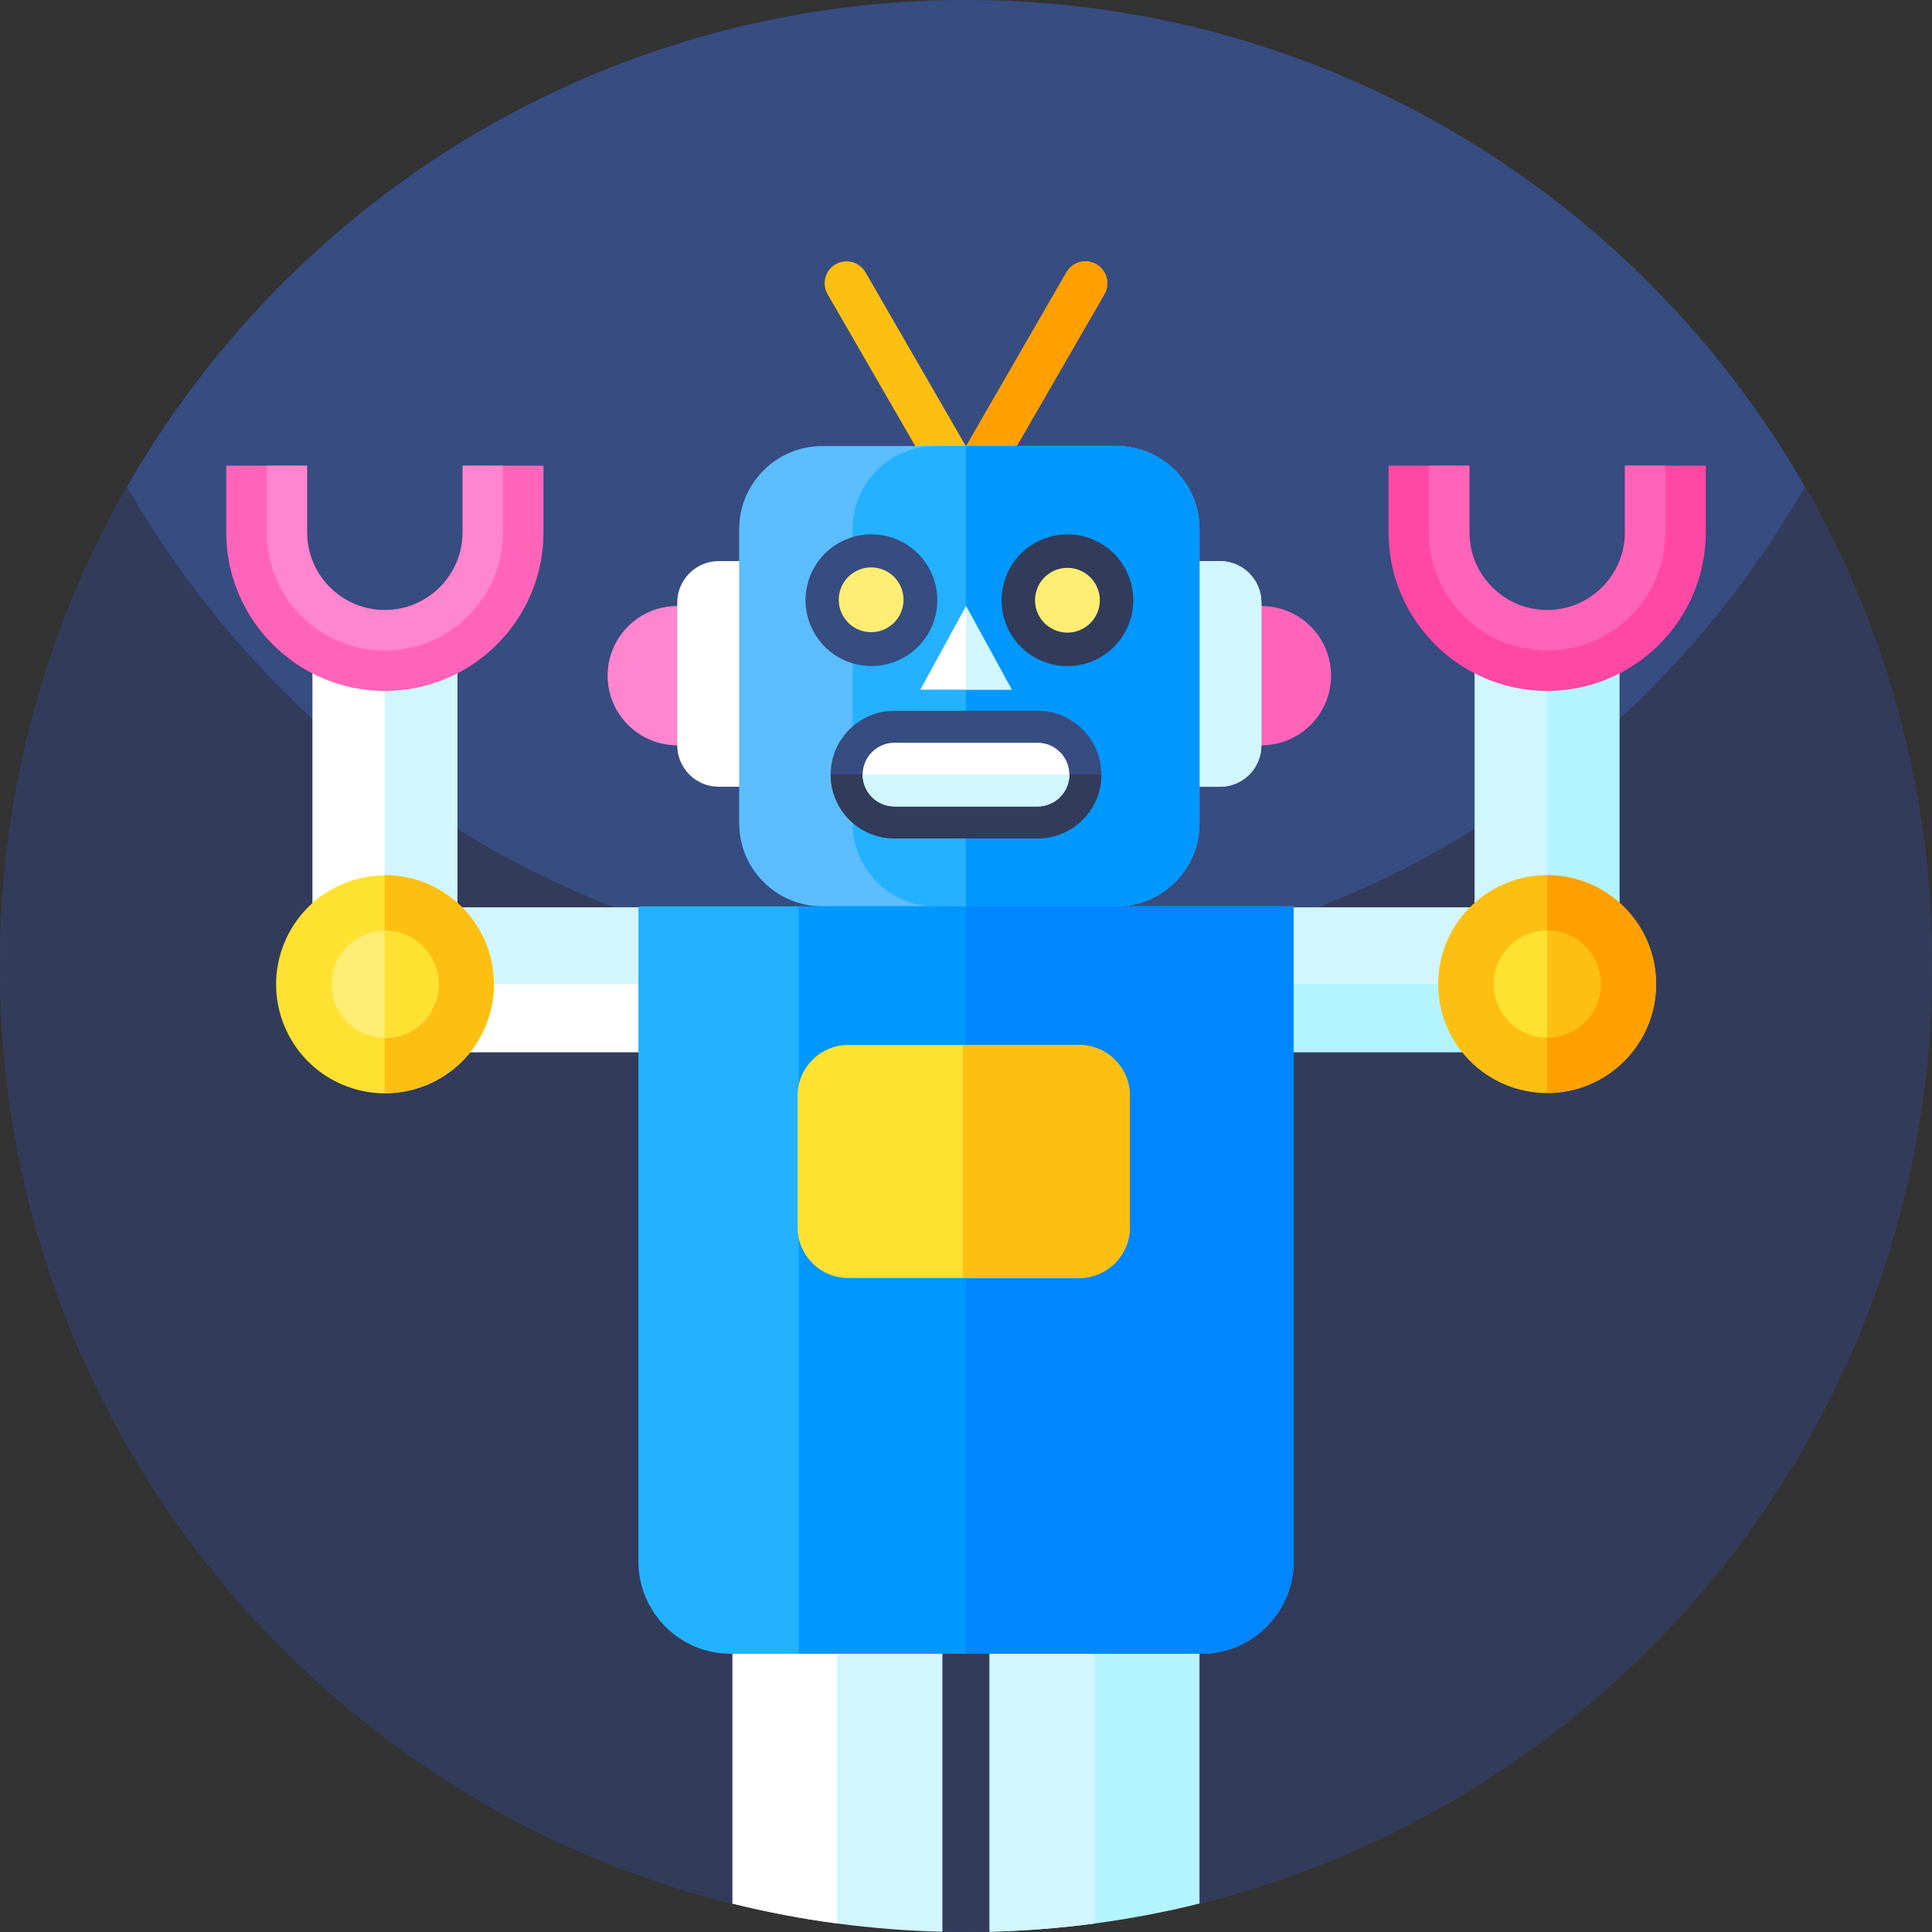 <svg id="Capa_1" enable-background="new 0 0 480 480" height="512" viewBox="0 0 480 480" width="512" xmlns="http://www.w3.org/2000/svg"><rect x="0" y="0" width="480" height="480" fill="#333333" stroke="none"/><path d="m480 240c0 112.55-77.47 207-181.99 232.94-16.11-7.38-34.95-5.5-49.29 4.91l-2.86 2.08c-1.95.05-3.9.07-5.86.07s-3.91-.02-5.86-.07l-2.86-2.08c-14.34-10.41-33.18-12.29-49.29-4.91-104.52-25.94-181.99-120.39-181.99-232.94 0-132.55 107.45-240 240-240s240 107.45 240 240z" fill="#374c81"/><g><path d="m480 240c0 81.67-40.8 153.82-103.12 197.17-23.57 16.39-50.2 28.66-78.87 35.76h-.01c-16.11-7.37-34.94-5.49-49.28 4.92l-2.86 2.08c-1.95.05-3.9.07-5.86.07s-3.91-.02-5.86-.07l-2.86-2.08c-14.34-10.41-33.18-12.29-49.29-4.91-28.67-7.11-55.31-19.39-78.87-35.77-62.32-43.35-103.12-115.5-103.12-197.17 0-43.33 11.48-83.97 31.58-119.06 41.36 72.25 119.21 120.94 208.42 120.94s167.07-48.69 208.42-120.94c20.1 35.09 31.58 75.73 31.58 119.06z" fill="#323b5a"/></g><g><g><g><g><g><path d="m234.14 388.35v91.58c-8.82-.21-17.51-.9-26.07-2.04-8.85-1.17-17.56-2.83-26.08-4.95v-84.59z" fill="#d1f6ff"/><path d="m208.07 388.35v89.54c-8.85-1.17-17.56-2.83-26.08-4.95v-84.59z" fill="#fff"/></g><g><path d="m298.01 388.35v84.58c-8.52 2.12-17.22 3.78-26.08 4.96-8.56 1.14-17.25 1.83-26.07 2.04v-91.58z" fill="#b3f4ff"/><path d="m271.93 388.35v89.54c-8.56 1.14-17.25 1.83-26.07 2.04v-91.58z" fill="#d1f6ff"/></g></g><g><g><g><g><path d="m402.377 155.169v106.273h-124.548v-35.983h88.566v-70.29z" fill="#b3f4ff"/><path d="m366.395 155.169v70.29h-88.566v19.038h106.557v-89.328z" fill="#d1f6ff"/></g><g><path d="m411.453 244.497c0 14.945-12.117 27.062-27.07 27.062-14.945 0-27.062-12.117-27.062-27.062s12.117-27.062 27.062-27.062c14.953 0 27.07 12.116 27.07 27.062z" fill="#fcbf12"/><path d="m411.453 244.497c0 14.945-12.117 27.062-27.07 27.062v-54.124c14.953 0 27.07 12.116 27.07 27.062z" fill="#ff9f00"/><path d="m397.696 244.497c0 7.347-5.958 13.313-13.313 13.313-7.347 0-13.305-5.966-13.305-13.313s5.958-13.313 13.305-13.313c7.355-.001 13.313 5.966 13.313 13.313z" fill="#ffe131"/></g><path d="m423.799 115.697v16.552c0 21.732-17.681 39.413-39.413 39.413s-39.413-17.681-39.413-39.413v-16.552h20.083v16.552c0 10.661 8.669 19.33 19.33 19.33s19.33-8.669 19.33-19.33v-16.552z" fill="#ff48a4"/><path d="m413.758 115.697v16.552c0 16.217-13.146 29.371-29.371 29.371s-29.371-13.155-29.371-29.371v-16.552h10.042v16.552c0 10.661 8.669 19.33 19.33 19.33s19.33-8.669 19.33-19.33v-16.552z" fill="#ff64b9"/></g><g><g><path d="m77.623 155.169v106.273h124.548v-35.983h-88.566v-70.29z" fill="#fff"/><path d="m113.605 155.169v70.29h88.566v19.038h-106.557v-89.328z" fill="#d1f6ff"/></g><g><ellipse cx="95.614" cy="244.496" fill="#ffe131" rx="27.065" ry="27.064" transform="matrix(.383 -.924 .924 .383 -166.861 239.267)"/><path d="m122.678 244.497c0 14.945-12.117 27.062-27.07 27.062v-54.124c14.954 0 27.07 12.116 27.07 27.062z" fill="#fcbf12"/><ellipse cx="95.614" cy="244.496" fill="#ffee73" rx="13.31" ry="13.31" transform="matrix(.383 -.924 .924 .383 -166.861 239.267)"/></g><path d="m56.201 115.697v16.552c0 21.732 17.681 39.413 39.413 39.413s39.413-17.681 39.413-39.413v-16.552h-20.083v16.552c0 10.661-8.669 19.33-19.33 19.33s-19.33-8.669-19.33-19.33v-16.552z" fill="#ff64b9"/><path d="m66.242 115.697v16.552c0 16.217 13.146 29.371 29.371 29.371 16.226 0 29.371-13.155 29.371-29.371v-16.552h-10.041v16.552c0 10.661-8.669 19.33-19.33 19.33s-19.33-8.669-19.33-19.33v-16.552z" fill="#ff85ce"/></g></g><g><path d="m272.395 65.662c2.602 1.502 3.493 4.829 1.991 7.431l-34.384 59.563-.828-1.431-33.563-58.132c-1.502-2.602-.611-5.929 1.991-7.431 2.602-1.502 5.928-.61 7.43 1.991l24.141 41.815.828 1.431 24.962-43.245c1.503-2.602 4.83-3.494 7.432-1.992z" fill="#fcbf12"/><path d="m264.964 67.654-24.962 43.245v21.757l34.384-59.563c1.502-2.602.61-5.929-1.991-7.431-2.602-1.502-5.929-.61-7.431 1.992z" fill="#ff9f00"/><g><path d="m168.266 150.564c-9.555 0-17.302 7.746-17.302 17.302s7.746 17.302 17.302 17.302h15.382v-34.603h-15.382z" fill="#ff85ce"/><path d="m313.391 150.564c9.556 0 17.302 7.746 17.302 17.302s-7.746 17.302-17.302 17.302h-15.382v-34.603h15.382z" fill="#ff64b9"/><path d="m313.389 149.713v35.455c0 5.69-4.611 10.301-10.301 10.301h-124.515c-5.69 0-10.309-4.611-10.309-10.301v-35.455c0-5.69 4.619-10.309 10.309-10.309h124.515c5.691 0 10.301 4.619 10.301 10.309z" fill="#fff"/><path d="m313.389 149.713v35.455c0 5.69-4.611 10.301-10.301 10.301h-63.086v-56.065h63.086c5.691 0 10.301 4.619 10.301 10.309z" fill="#d1f6ff"/><path d="m298.009 131.479v73.036c0 11.414-9.247 20.66-20.66 20.66h-73.044c-11.406 0-20.66-9.247-20.66-20.66v-73.036c0-11.414 9.255-20.66 20.66-20.66h73.044c11.413 0 20.66 9.246 20.66 20.66z" fill="#5cbdff"/><path d="m298.009 131.479v73.036c0 11.414-9.247 20.66-20.66 20.66h-44.861c-11.406 0-20.66-9.247-20.66-20.66v-73.036c0-11.414 9.255-20.66 20.66-20.66h44.861c11.413 0 20.66 9.246 20.66 20.66z" fill="#24b1ff"/><path d="m298.009 131.479v73.036c0 11.414-9.247 20.66-20.66 20.66h-37.346v-114.356h37.346c11.413 0 20.66 9.246 20.66 20.66z" fill="#0098ff"/><path d="m321.381 225.175v162.765c0 12.668-10.27 22.938-22.938 22.938h-116.889c-12.668 0-22.938-10.27-22.938-22.938v-162.765z" fill="#24b1ff"/><path d="m321.381 225.175v162.765c0 12.668-10.27 22.938-22.938 22.938h-99.954v-185.703z" fill="#0098ff"/><path d="m321.381 225.175v162.765c0 12.668-10.27 22.938-22.938 22.938h-58.44v-185.703z" fill="#0086ff"/><g><g><ellipse cx="216.486" cy="149.024" fill="#374c81" rx="16.369" ry="16.369" transform="matrix(.23 -.973 .973 .23 21.711 325.481)"/><ellipse cx="216.486" cy="149.024" fill="#ffee73" rx="8.05" ry="8.05" transform="matrix(.16 -.987 .987 .16 34.709 338.844)"/></g><g><ellipse cx="265.171" cy="149.024" fill="#323b5a" rx="16.369" ry="16.369" transform="matrix(.23 -.973 .973 .23 59.209 372.863)"/><ellipse cx="265.171" cy="149.024" fill="#ffee73" rx="8.05" ry="8.05" transform="matrix(.23 -.973 .973 .23 59.21 372.863)"/></g></g><g><path d="m273.627 192.448c0 4.376-1.774 8.343-4.644 11.213s-6.837 4.644-11.213 4.644h-35.535c-8.761 0-15.857-7.104-15.857-15.857 0-4.385 1.774-8.351 4.644-11.221s6.837-4.644 11.213-4.644h35.535c8.753-.001 15.857 7.104 15.857 15.865z" fill="#374c81"/><path d="m273.627 192.448c0 4.376-1.774 8.343-4.644 11.213s-6.837 4.644-11.213 4.644h-35.535c-8.761 0-15.857-7.104-15.857-15.857z" fill="#323b5a"/><path d="m257.77 184.532h-35.539c-4.36 0-7.908 3.548-7.908 7.916 0 4.36 3.548 7.908 7.908 7.908h35.539c4.36 0 7.908-3.548 7.908-7.908-.001-4.368-3.548-7.916-7.908-7.916z" fill="#fff"/></g><path d="m251.349 171.344h-22.694l11.347-20.778z" fill="#fff"/><path d="m265.677 192.448c0 4.36-3.548 7.908-7.908 7.908h-35.539c-4.36 0-7.908-3.548-7.908-7.908z" fill="#d1f6ff"/></g></g><path d="m280.712 272.228v32.677c0 6.962-5.648 12.611-12.611 12.611h-57.346c-6.962 0-12.602-5.648-12.602-12.611v-32.677c0-6.962 5.64-12.602 12.602-12.602h57.346c6.963 0 12.611 5.64 12.611 12.602z" fill="#ffe131"/><path d="m280.712 272.228v32.677c0 6.962-5.648 12.611-12.611 12.611h-28.928v-57.889h28.928c6.963-.001 12.611 5.639 12.611 12.601z" fill="#fcbf12"/><path d="m397.696 244.497c0 7.347-5.958 13.313-13.313 13.313v-26.627c7.355 0 13.313 5.967 13.313 13.314z" fill="#fcbf12"/><path d="m108.924 244.497c0 7.347-5.958 13.313-13.313 13.313v-26.627c7.355 0 13.313 5.967 13.313 13.314z" fill="#ffe131"/><path d="m251.349 171.344h-11.347v-20.778z" fill="#d1f6ff"/></g></g></g></g></svg>